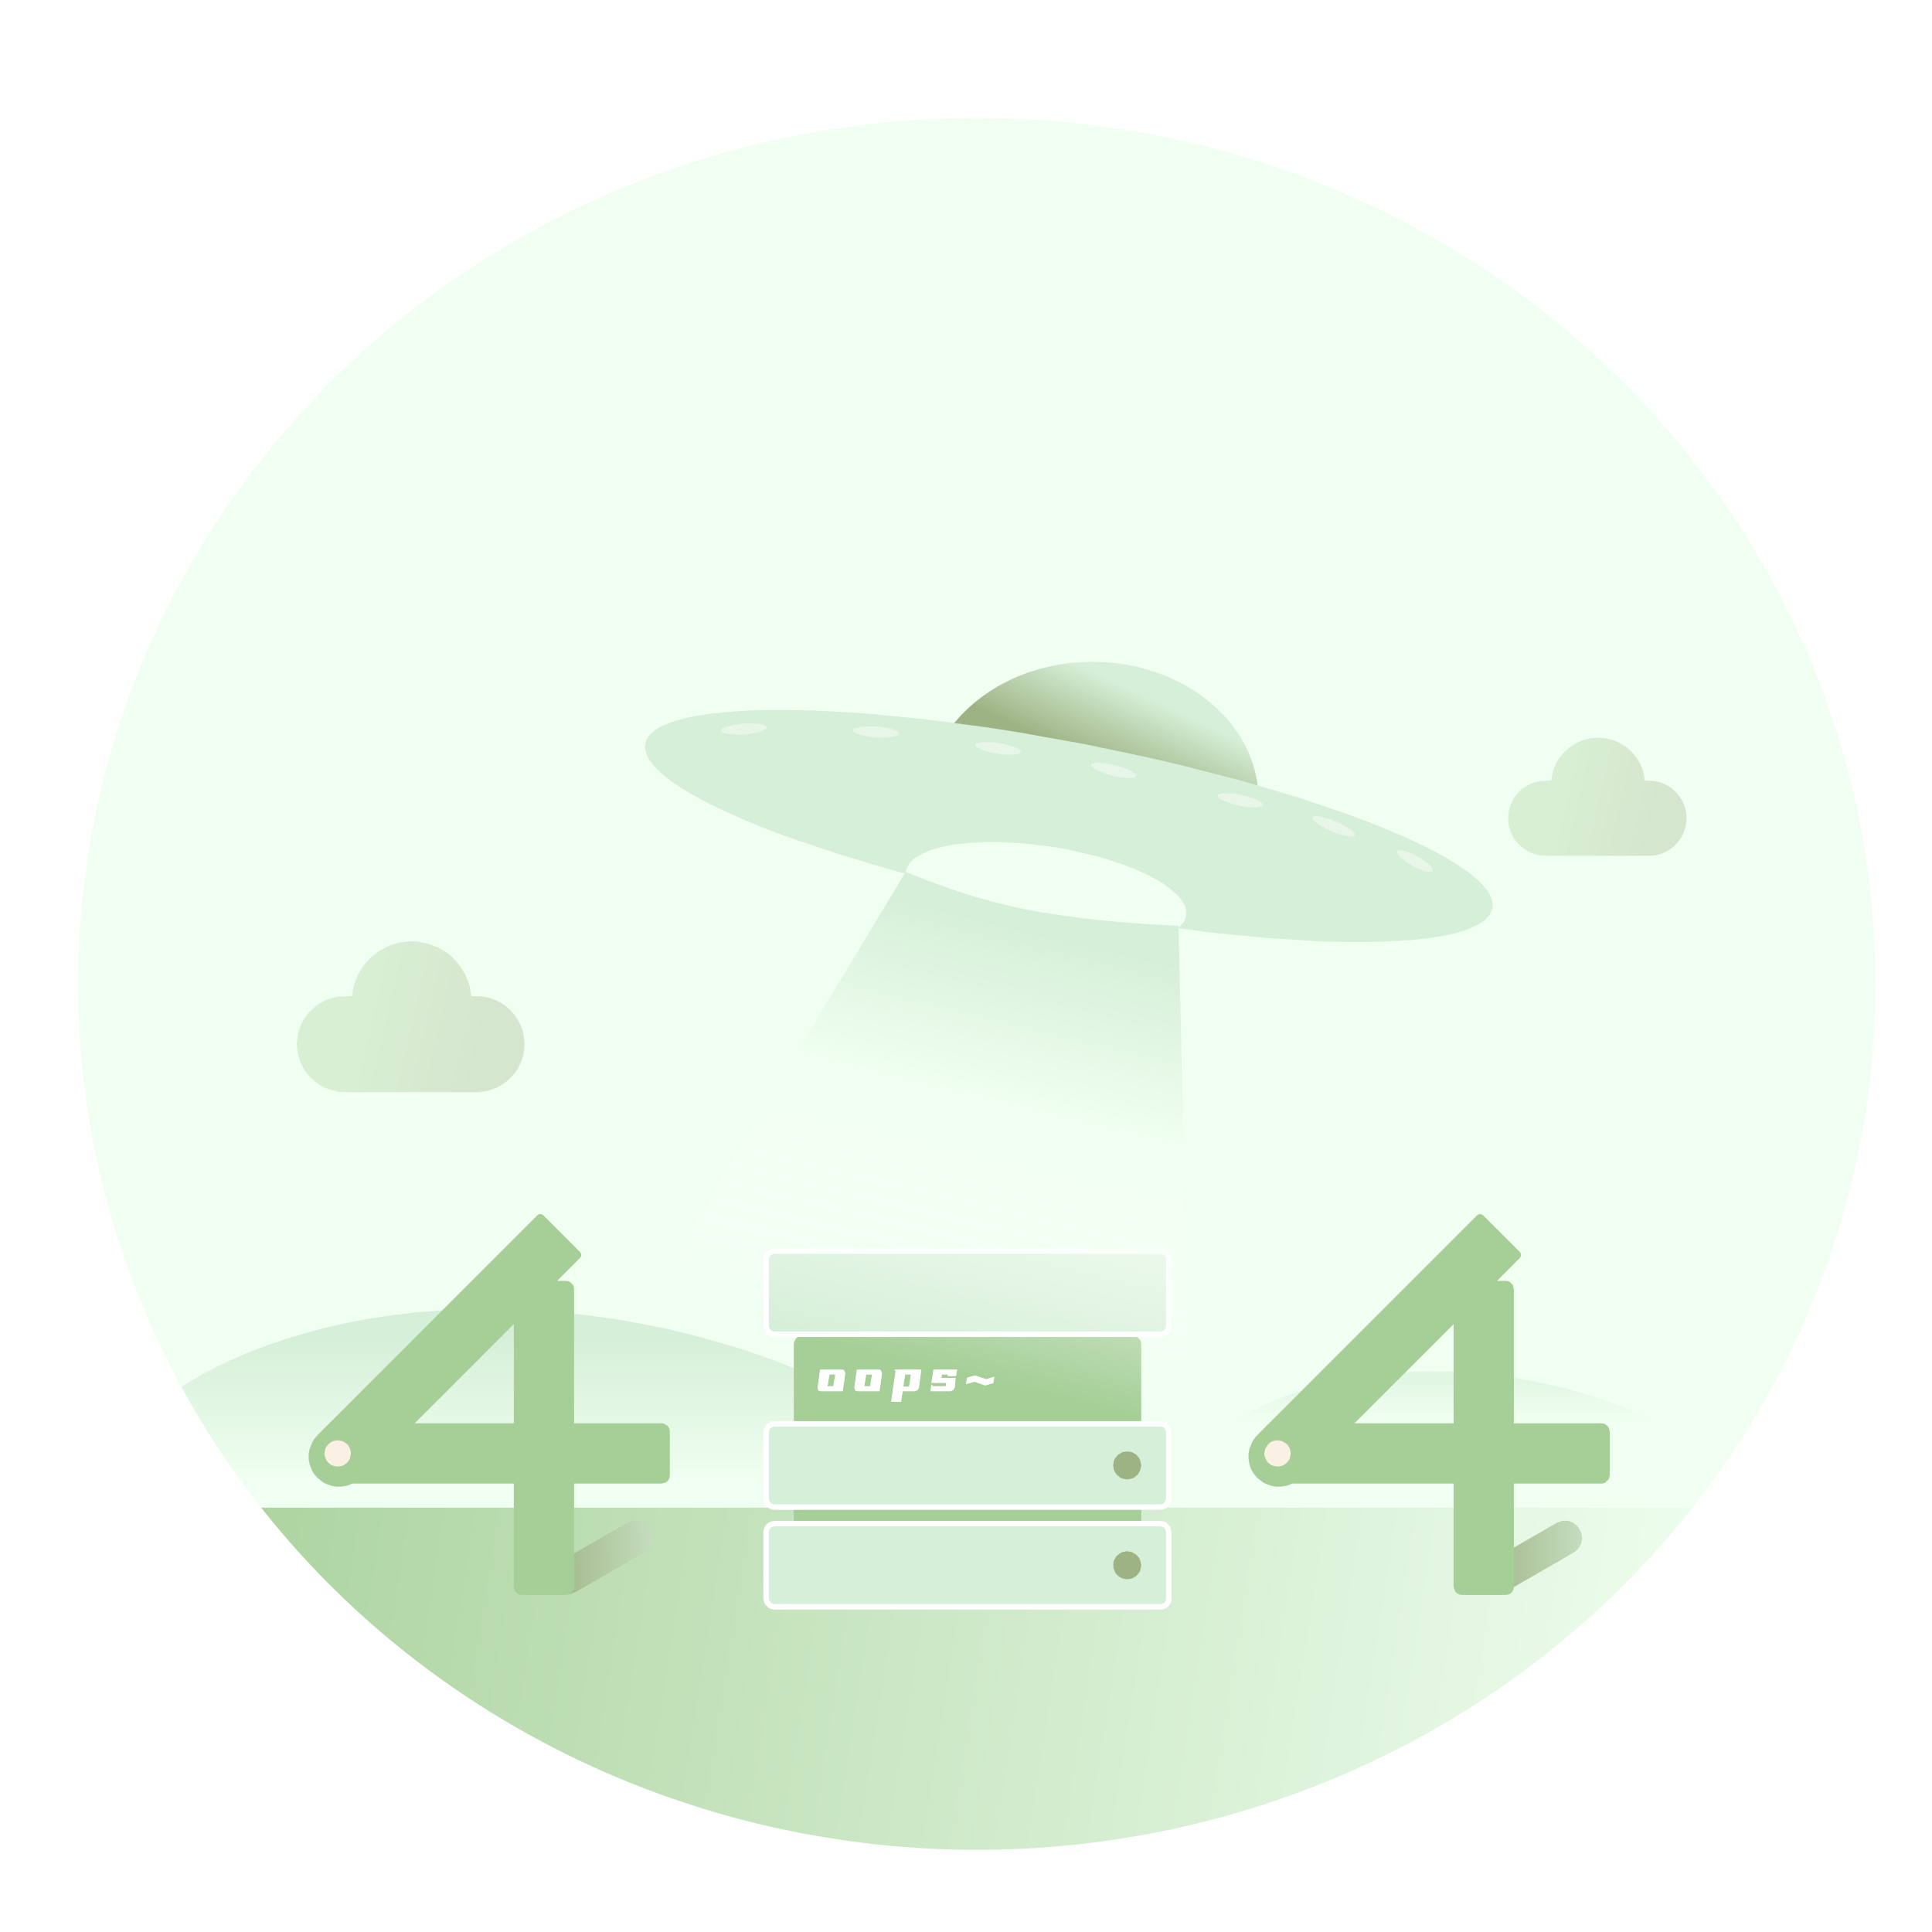 <?xml version="1.0" encoding="UTF-8" standalone="no"?>
<svg
   width="800"
   height="800"
   version="1.1"
   id="svg20"
   sodipodi:docname="404.svg"
   inkscape:version="1.3.2 (091e20e, 2023-11-25)"
   xmlns:inkscape="http://www.inkscape.org/namespaces/inkscape"
   xmlns:sodipodi="http://sodipodi.sourceforge.net/DTD/sodipodi-0.dtd"
   xmlns="http://www.w3.org/2000/svg"
   xmlns:svg="http://www.w3.org/2000/svg">
  <sodipodi:namedview
     id="namedview20"
     pagecolor="#ffffff"
     bordercolor="#000000"
     borderopacity="0.25"
     inkscape:showpageshadow="2"
     inkscape:pageopacity="0.0"
     inkscape:pagecheckerboard="0"
     inkscape:deskcolor="#d1d1d1"
     inkscape:zoom="1.08375"
     inkscape:cx="400"
     inkscape:cy="400"
     inkscape:window-width="1920"
     inkscape:window-height="1080"
     inkscape:window-x="1440"
     inkscape:window-y="0"
     inkscape:window-maximized="0"
     inkscape:current-layer="svg20" />
  <defs
     id="defs20">
    <linearGradient
       gradientUnits="userSpaceOnUse"
       id="linearGradient-3"
       spreadMethod="pad"
       x1="162.223"
       x2="121.561"
       y1="528.637"
       y2="522.499"
       gradientTransform="scale(1.228,0.814)">
      <stop
         offset="0"
         stop-color="#9eb384"
         id="stop1" />
      <stop
         offset="1"
         stop-color="#a6cf98"
         id="stop2" />
    </linearGradient>
    <linearGradient
       gradientUnits="userSpaceOnUse"
       id="linearGradient-4"
       spreadMethod="pad"
       x1="556.808"
       x2="524.962"
       y1="414.491"
       y2="409.684"
       gradientTransform="scale(1.229,0.814)">
      <stop
         offset="0"
         stop-color="#9eb384"
         id="stop3" />
      <stop
         offset="1"
         stop-color="#a6cf98"
         id="stop4" />
    </linearGradient>
    <linearGradient
       gradientUnits="userSpaceOnUse"
       id="linearGradient-5"
       spreadMethod="pad"
       x1="138.291"
       x2="138.291"
       y1="765.574"
       y2="848.803"
       gradientTransform="scale(1.383,0.723)">
      <stop
         offset="0"
         stop-color="#d6efd8"
         id="stop5" />
      <stop
         offset="1"
         stop-color="#f0fff1"
         id="stop6" />
    </linearGradient>
    <linearGradient
       gradientUnits="userSpaceOnUse"
       id="linearGradient-6"
       spreadMethod="pad"
       x1="285.258"
       x2="285.258"
       y1="1173.051"
       y2="1209.018"
       gradientTransform="scale(2.054,0.487)">
      <stop
         offset="0"
         stop-color="#d6efd8"
         id="stop7" />
      <stop
         offset="1"
         stop-color="#f0fff1"
         id="stop8" />
    </linearGradient>
    <linearGradient
       gradientUnits="userSpaceOnUse"
       id="linearGradient-7"
       spreadMethod="pad"
       x1="8.372"
       x2="335.62"
       y1="1514.761"
       y2="1525.917"
       gradientTransform="scale(2.141,0.467)">
      <stop
         offset="0"
         stop-color="#a6cf98"
         id="stop9" />
      <stop
         offset="1"
         stop-color="#f0fff1"
         id="stop10" />
    </linearGradient>
    <linearGradient
       gradientUnits="userSpaceOnUse"
       id="linearGradient1"
       spreadMethod="pad"
       x1="266.991"
       x2="208.794"
       y1="699.103"
       y2="700.595"
       gradientTransform="scale(1.084,0.923)">
      <stop
         offset="0"
         stop-color="#d6efd8"
         id="stop11" />
      <stop
         offset="1"
         stop-color="#9eb384"
         id="stop12" />
    </linearGradient>
    <linearGradient
       gradientUnits="userSpaceOnUse"
       id="linearGradient-8"
       spreadMethod="pad"
       x1="622.1"
       x2="563.902"
       y1="699.103"
       y2="700.595"
       gradientTransform="scale(1.084,0.923)">
      <stop
         offset="0"
         stop-color="#d6efd8"
         id="stop13" />
      <stop
         offset="1"
         stop-color="#9eb384"
         id="stop14" />
    </linearGradient>
    <linearGradient
       gradientUnits="userSpaceOnUse"
       id="linearGradient-16"
       spreadMethod="pad"
       x1="438.74"
       x2="421.17"
       y1="319.421"
       y2="350.797"
       gradientTransform="scale(1.097,0.912)">
      <stop
         offset="0"
         stop-color="#d6efd8"
         id="stop15" />
      <stop
         offset="1"
         stop-color="#9eb384"
         id="stop16" />
    </linearGradient>
    <linearGradient
       gradientUnits="userSpaceOnUse"
       id="linearGradient-17"
       spreadMethod="pad"
       x1="419.228"
       x2="372.559"
       y1="394.853"
       y2="579.073"
       gradientTransform="scale(1.026,0.975)">
      <stop
         offset="0"
         stop-color="#d6efd8"
         id="stop17" />
      <stop
         offset="0.4"
         stop-color="#f0fff1"
         id="stop18" />
      <stop
         offset="1"
         stop-color="#ffffff"
         stop-opacity="0"
         id="stop19" />
    </linearGradient>
    <filter
       height="2.262"
       id="filter-9"
       width="1.904"
       x="-0.452"
       y="-0.631">
      <feGaussianBlur
         color-interpolation-filters="linearRGB"
         in="SourceGraphic"
         result="result1"
         stdDeviation="8 8"
         id="feGaussianBlur19" />
    </filter>
    <filter
       height="2.262"
       id="filter-10"
       width="1.904"
       x="-0.452"
       y="-0.631">
      <feGaussianBlur
         color-interpolation-filters="linearRGB"
         in="SourceGraphic"
         result="result1"
         stdDeviation="8 8"
         id="feGaussianBlur20" />
    </filter>
    <mask
       height="132"
       id="mask-2"
       maskUnits="userSpaceOnUse"
       width="199.2"
       x="288.43"
       y="734">
      <path
         d="m1464,800l-0.2,17.7l-0.7,17.5l-1.2,17.5l-1.6,17.3l-2.1,17.3l-2.5,17.2l-2.9,17.2l-3.4,17l-3.9,16.9l-4.3,16.7l-4.7,16.7l-5.1,16.5l-5.6,16.4l-5.9,16.2l-6.4,16l-6.9,15.9l-7.2,15.6l-7.6,15.6l-8.1,15.3l-8.4,15.1l-8.8,14.8l-9.3,14.7l-9.6,14.4l-10,14.3l-10.4,13.9l-10.8,13.7l-11.1,13.4l-11.6,13.2l-11.9,12.9l-12.3,12.6l-12.6,12.3l-12.9,11.9l-13.2,11.6l-13.4,11.1l-13.7,10.8l-13.9,10.4l-14.3,10l-14.4,9.6l-14.7,9.3l-14.8,8.8l-15.1,8.4l-15.3,8.1l-15.6,7.6l-15.6,7.2l-15.9,6.9l-16,6.4l-16.2,5.9l-16.4,5.6l-16.5,5.1l-16.7,4.7l-16.7,4.3l-16.9,3.9l-17,3.4l-17.2,2.9l-17.2,2.5l-17.3,2.1l-17.3,1.6l-17.5,1.2l-17.5,0.7l-17.7,0.2l-17.7,-0.2l-17.5,-0.7l-17.5,-1.2l-17.3,-1.6l-17.3,-2.1l-17.2,-2.5l-17.2,-2.9l-17,-3.4l-16.9,-3.9l-16.7,-4.3l-16.7,-4.7l-16.5,-5.1l-16.4,-5.6l-16.2,-5.9l-16,-6.4l-15.9,-6.9l-15.6,-7.2l-15.6,-7.6l-15.3,-8.1l-15.1,-8.4l-14.8,-8.8l-14.7,-9.3l-14.4,-9.6l-14.3,-10l-13.9,-10.4l-13.7,-10.8l-13.4,-11.1l-13.2,-11.6l-12.9,-11.9l-12.6,-12.3l-12.3,-12.6l-11.9,-12.9l-11.6,-13.2l-11.1,-13.4l-10.8,-13.7l-10.4,-13.9l-10,-14.3l-9.6,-14.4l-9.3,-14.7l-8.8,-14.8l-8.4,-15.1l-8.1,-15.3l-7.6,-15.6l-7.2,-15.6l-6.9,-15.9l-6.4,-16l-5.9,-16.2l-5.6,-16.4l-5.1,-16.5l-4.7,-16.7l-4.3,-16.7l-3.9,-16.9l-3.4,-17l-2.9,-17.2l-2.5,-17.2l-2.1,-17.3l-1.6,-17.3l-1.2,-17.5l-0.7,-17.5l-0.2,-17.7l0.2,-17.7l0.7,-17.5l1.2,-17.5l1.6,-17.3l2.1,-17.3l2.5,-17.2l2.9,-17.2l3.4,-17l3.9,-16.9l4.3,-16.7l4.7,-16.7l5.1,-16.5l5.6,-16.4l5.9,-16.2l6.4,-16l6.9,-15.9l7.2,-15.6l7.6,-15.6l8.1,-15.3l8.4,-15.1l8.8,-14.8l9.3,-14.7l9.6,-14.4l10,-14.3l10.4,-13.9l10.8,-13.7l11.1,-13.4l11.6,-13.2l11.9,-12.9l12.3,-12.6l12.6,-12.3l12.9,-11.9l13.2,-11.6l13.4,-11.1l13.7,-10.8l13.9,-10.4l14.3,-10l14.4,-9.6l14.7,-9.3l14.8,-8.8l15.1,-8.4l15.3,-8.1l15.6,-7.6l15.6,-7.2l15.9,-6.9l16,-6.4l16.2,-5.9l16.4,-5.6l16.5,-5.1l16.7,-4.7l16.7,-4.3l16.9,-3.9l17,-3.4l17.2,-2.9l17.2,-2.5l17.3,-2.1l17.3,-1.6l17.5,-1.2l17.5,-0.7l17.7,-0.2l17.7,0.2l17.5,0.7l17.5,1.2l17.3,1.6l17.3,2.1l17.2,2.5l17.2,2.9l17,3.4l16.9,3.9l16.7,4.3l16.7,4.7l16.5,5.1l16.4,5.6l16.2,5.9l16,6.4l15.9,6.9l15.6,7.2l15.6,7.6l15.3,8.1l15.1,8.4l14.8,8.8l14.7,9.3l14.4,9.6l14.3,10l13.9,10.4l13.7,10.8l13.4,11.1l13.2,11.6l12.9,11.9l12.6,12.3l12.3,12.6l11.9,12.9l11.6,13.2l11.1,13.4l10.8,13.7l10.4,13.9l10,14.3l9.6,14.4l9.3,14.7l8.8,14.8l8.4,15.1l8.1,15.3l7.6,15.6l7.2,15.6l6.9,15.9l6.4,16l5.9,16.2l5.6,16.4l5.1,16.5l4.7,16.7l4.3,16.7l3.9,16.9l3.4,17l2.9,17.2l2.5,17.2l2.1,17.3l1.6,17.3l1.2,17.5l0.7,17.5l0.2,17.7z"
         fill="#ffffff"
         fill-rule="evenodd"
         id="svg_15" />
    </mask>
    <mask
       height="103.37"
       id="mask1"
       maskUnits="userSpaceOnUse"
       width="156"
       x="1175.45"
       y="587.88">
      <path
         d="m1464,800l-0.2,17.7l-0.7,17.5l-1.2,17.5l-1.6,17.3l-2.1,17.3l-2.5,17.2l-2.9,17.2l-3.4,17l-3.9,16.9l-4.3,16.7l-4.7,16.7l-5.1,16.5l-5.6,16.4l-5.9,16.2l-6.4,16l-6.9,15.9l-7.2,15.6l-7.6,15.6l-8.1,15.3l-8.4,15.1l-8.8,14.8l-9.3,14.7l-9.6,14.4l-10,14.3l-10.4,13.9l-10.8,13.7l-11.1,13.4l-11.6,13.2l-11.9,12.9l-12.3,12.6l-12.6,12.3l-12.9,11.9l-13.2,11.6l-13.4,11.1l-13.7,10.8l-13.9,10.4l-14.3,10l-14.4,9.6l-14.7,9.3l-14.8,8.8l-15.1,8.4l-15.3,8.1l-15.6,7.6l-15.6,7.2l-15.9,6.9l-16,6.4l-16.2,5.9l-16.4,5.6l-16.5,5.1l-16.7,4.7l-16.7,4.3l-16.9,3.9l-17,3.4l-17.2,2.9l-17.2,2.5l-17.3,2.1l-17.3,1.6l-17.5,1.2l-17.5,0.7l-17.7,0.2l-17.7,-0.2l-17.5,-0.7l-17.5,-1.2l-17.3,-1.6l-17.3,-2.1l-17.2,-2.5l-17.2,-2.9l-17,-3.4l-16.9,-3.9l-16.7,-4.3l-16.7,-4.7l-16.5,-5.1l-16.4,-5.6l-16.2,-5.9l-16,-6.4l-15.9,-6.9l-15.6,-7.2l-15.6,-7.6l-15.3,-8.1l-15.1,-8.4l-14.8,-8.8l-14.7,-9.3l-14.4,-9.6l-14.3,-10l-13.9,-10.4l-13.7,-10.8l-13.4,-11.1l-13.2,-11.6l-12.9,-11.9l-12.6,-12.3l-12.3,-12.6l-11.9,-12.9l-11.6,-13.2l-11.1,-13.4l-10.8,-13.7l-10.4,-13.9l-10,-14.3l-9.6,-14.4l-9.3,-14.7l-8.8,-14.8l-8.4,-15.1l-8.1,-15.3l-7.6,-15.6l-7.2,-15.6l-6.9,-15.9l-6.4,-16l-5.9,-16.2l-5.6,-16.4l-5.1,-16.5l-4.7,-16.7l-4.3,-16.7l-3.9,-16.9l-3.4,-17l-2.9,-17.2l-2.5,-17.2l-2.1,-17.3l-1.6,-17.3l-1.2,-17.5l-0.7,-17.5l-0.2,-17.7l0.2,-17.7l0.7,-17.5l1.2,-17.5l1.6,-17.3l2.1,-17.3l2.5,-17.2l2.9,-17.2l3.4,-17l3.9,-16.9l4.3,-16.7l4.7,-16.7l5.1,-16.5l5.6,-16.4l5.9,-16.2l6.4,-16l6.9,-15.9l7.2,-15.6l7.6,-15.6l8.1,-15.3l8.4,-15.1l8.8,-14.8l9.3,-14.7l9.6,-14.4l10,-14.3l10.4,-13.9l10.8,-13.7l11.1,-13.4l11.6,-13.2l11.9,-12.9l12.3,-12.6l12.6,-12.3l12.9,-11.9l13.2,-11.6l13.4,-11.1l13.7,-10.8l13.9,-10.4l14.3,-10l14.4,-9.6l14.7,-9.3l14.8,-8.8l15.1,-8.4l15.3,-8.1l15.6,-7.6l15.6,-7.2l15.9,-6.9l16,-6.4l16.2,-5.9l16.4,-5.6l16.5,-5.1l16.7,-4.7l16.7,-4.3l16.9,-3.9l17,-3.4l17.2,-2.9l17.2,-2.5l17.3,-2.1l17.3,-1.6l17.5,-1.2l17.5,-0.7l17.7,-0.2l17.7,0.2l17.5,0.7l17.5,1.2l17.3,1.6l17.3,2.1l17.2,2.5l17.2,2.9l17,3.4l16.9,3.9l16.7,4.3l16.7,4.7l16.5,5.1l16.4,5.6l16.2,5.9l16,6.4l15.9,6.9l15.6,7.2l15.6,7.6l15.3,8.1l15.1,8.4l14.8,8.8l14.7,9.3l14.4,9.6l14.3,10l13.9,10.4l13.7,10.8l13.4,11.1l13.2,11.6l12.9,11.9l12.6,12.3l12.3,12.6l11.9,12.9l11.6,13.2l11.1,13.4l10.8,13.7l10.4,13.9l10,14.3l9.6,14.4l9.3,14.7l8.8,14.8l8.4,15.1l8.1,15.3l7.6,15.6l7.2,15.6l6.9,15.9l6.4,16l5.9,16.2l5.6,16.4l5.1,16.5l4.7,16.7l4.3,16.7l3.9,16.9l3.4,17l2.9,17.2l2.5,17.2l2.1,17.3l1.6,17.3l1.2,17.5l0.7,17.5l0.2,17.7z"
         fill="#ffffff"
         fill-rule="evenodd"
         id="svg_16" />
    </mask>
    <mask
       height="410.4"
       id="mask2"
       maskUnits="userSpaceOnUse"
       width="784.72"
       x="78.68"
       y="978.81">
      <path
         d="m1464,800l-0.2,17.7l-0.7,17.5l-1.2,17.5l-1.6,17.3l-2.1,17.3l-2.5,17.2l-2.9,17.2l-3.4,17l-3.9,16.9l-4.3,16.7l-4.7,16.7l-5.1,16.5l-5.6,16.4l-5.9,16.2l-6.4,16l-6.9,15.9l-7.2,15.6l-7.6,15.6l-8.1,15.3l-8.4,15.1l-8.8,14.8l-9.3,14.7l-9.6,14.4l-10,14.3l-10.4,13.9l-10.8,13.7l-11.1,13.4l-11.6,13.2l-11.9,12.9l-12.3,12.6l-12.6,12.3l-12.9,11.9l-13.2,11.6l-13.4,11.1l-13.7,10.8l-13.9,10.4l-14.3,10l-14.4,9.6l-14.7,9.3l-14.8,8.8l-15.1,8.4l-15.3,8.1l-15.6,7.6l-15.6,7.2l-15.9,6.9l-16,6.4l-16.2,5.9l-16.4,5.6l-16.5,5.1l-16.7,4.7l-16.7,4.3l-16.9,3.9l-17,3.4l-17.2,2.9l-17.2,2.5l-17.3,2.1l-17.3,1.6l-17.5,1.2l-17.5,0.7l-17.7,0.2l-17.7,-0.2l-17.5,-0.7l-17.5,-1.2l-17.3,-1.6l-17.3,-2.1l-17.2,-2.5l-17.2,-2.9l-17,-3.4l-16.9,-3.9l-16.7,-4.3l-16.7,-4.7l-16.5,-5.1l-16.4,-5.6l-16.2,-5.9l-16,-6.4l-15.9,-6.9l-15.6,-7.2l-15.6,-7.6l-15.3,-8.1l-15.1,-8.4l-14.8,-8.8l-14.7,-9.3l-14.4,-9.6l-14.3,-10l-13.9,-10.4l-13.7,-10.8l-13.4,-11.1l-13.2,-11.6l-12.9,-11.9l-12.6,-12.3l-12.3,-12.6l-11.9,-12.9l-11.6,-13.2l-11.1,-13.4l-10.8,-13.7l-10.4,-13.9l-10,-14.3l-9.6,-14.4l-9.3,-14.7l-8.8,-14.8l-8.4,-15.1l-8.1,-15.3l-7.6,-15.6l-7.2,-15.6l-6.9,-15.9l-6.4,-16l-5.9,-16.2l-5.6,-16.4l-5.1,-16.5l-4.7,-16.7l-4.3,-16.7l-3.9,-16.9l-3.4,-17l-2.9,-17.2l-2.5,-17.2l-2.1,-17.3l-1.6,-17.3l-1.2,-17.5l-0.7,-17.5l-0.2,-17.7l0.2,-17.7l0.7,-17.5l1.2,-17.5l1.6,-17.3l2.1,-17.3l2.5,-17.2l2.9,-17.2l3.4,-17l3.9,-16.9l4.3,-16.7l4.7,-16.7l5.1,-16.5l5.6,-16.4l5.9,-16.2l6.4,-16l6.9,-15.9l7.2,-15.6l7.6,-15.6l8.1,-15.3l8.4,-15.1l8.8,-14.8l9.3,-14.7l9.6,-14.4l10,-14.3l10.4,-13.9l10.8,-13.7l11.1,-13.4l11.6,-13.2l11.9,-12.9l12.3,-12.6l12.6,-12.3l12.9,-11.9l13.2,-11.6l13.4,-11.1l13.7,-10.8l13.9,-10.4l14.3,-10l14.4,-9.6l14.7,-9.3l14.8,-8.8l15.1,-8.4l15.3,-8.1l15.6,-7.6l15.6,-7.2l15.9,-6.9l16,-6.4l16.2,-5.9l16.4,-5.6l16.5,-5.1l16.7,-4.7l16.7,-4.3l16.9,-3.9l17,-3.4l17.2,-2.9l17.2,-2.5l17.3,-2.1l17.3,-1.6l17.5,-1.2l17.5,-0.7l17.7,-0.2l17.7,0.2l17.5,0.7l17.5,1.2l17.3,1.6l17.3,2.1l17.2,2.5l17.2,2.9l17,3.4l16.9,3.9l16.7,4.3l16.7,4.7l16.5,5.1l16.4,5.6l16.2,5.9l16,6.4l15.9,6.9l15.6,7.2l15.6,7.6l15.3,8.1l15.1,8.4l14.8,8.8l14.7,9.3l14.4,9.6l14.3,10l13.9,10.4l13.7,10.8l13.4,11.1l13.2,11.6l12.9,11.9l12.6,12.3l12.3,12.6l11.9,12.9l11.6,13.2l11.1,13.4l10.8,13.7l10.4,13.9l10,14.3l9.6,14.4l9.3,14.7l8.8,14.8l8.4,15.1l8.1,15.3l7.6,15.6l7.2,15.6l6.9,15.9l6.4,16l5.9,16.2l5.6,16.4l5.1,16.5l4.7,16.7l4.3,16.7l3.9,16.9l3.4,17l2.9,17.2l2.5,17.2l2.1,17.3l1.6,17.3l1.2,17.5l0.7,17.5l0.2,17.7z"
         fill="#ffffff"
         fill-rule="evenodd"
         id="svg_17" />
    </mask>
    <mask
       height="119.39"
       id="mask3"
       maskUnits="userSpaceOnUse"
       width="503.75"
       x="897.88"
       y="1048.56">
      <path
         d="m1464,800l-0.2,17.7l-0.7,17.5l-1.2,17.5l-1.6,17.3l-2.1,17.3l-2.5,17.2l-2.9,17.2l-3.4,17l-3.9,16.9l-4.3,16.7l-4.7,16.7l-5.1,16.5l-5.6,16.4l-5.9,16.2l-6.4,16l-6.9,15.9l-7.2,15.6l-7.6,15.6l-8.1,15.3l-8.4,15.1l-8.8,14.8l-9.3,14.7l-9.6,14.4l-10,14.3l-10.4,13.9l-10.8,13.7l-11.1,13.4l-11.6,13.2l-11.9,12.9l-12.3,12.6l-12.6,12.3l-12.9,11.9l-13.2,11.6l-13.4,11.1l-13.7,10.8l-13.9,10.4l-14.3,10l-14.4,9.6l-14.7,9.3l-14.8,8.8l-15.1,8.4l-15.3,8.1l-15.6,7.6l-15.6,7.2l-15.9,6.9l-16,6.4l-16.2,5.9l-16.4,5.6l-16.5,5.1l-16.7,4.7l-16.7,4.3l-16.9,3.9l-17,3.4l-17.2,2.9l-17.2,2.5l-17.3,2.1l-17.3,1.6l-17.5,1.2l-17.5,0.7l-17.7,0.2l-17.7,-0.2l-17.5,-0.7l-17.5,-1.2l-17.3,-1.6l-17.3,-2.1l-17.2,-2.5l-17.2,-2.9l-17,-3.4l-16.9,-3.9l-16.7,-4.3l-16.7,-4.7l-16.5,-5.1l-16.4,-5.6l-16.2,-5.9l-16,-6.4l-15.9,-6.9l-15.6,-7.2l-15.6,-7.6l-15.3,-8.1l-15.1,-8.4l-14.8,-8.8l-14.7,-9.3l-14.4,-9.6l-14.3,-10l-13.9,-10.4l-13.7,-10.8l-13.4,-11.1l-13.2,-11.6l-12.9,-11.9l-12.6,-12.3l-12.3,-12.6l-11.9,-12.9l-11.6,-13.2l-11.1,-13.4l-10.8,-13.7l-10.4,-13.9l-10,-14.3l-9.6,-14.4l-9.3,-14.7l-8.8,-14.8l-8.4,-15.1l-8.1,-15.3l-7.6,-15.6l-7.2,-15.6l-6.9,-15.9l-6.4,-16l-5.9,-16.2l-5.6,-16.4l-5.1,-16.5l-4.7,-16.7l-4.3,-16.7l-3.9,-16.9l-3.4,-17l-2.9,-17.2l-2.5,-17.2l-2.1,-17.3l-1.6,-17.3l-1.2,-17.5l-0.7,-17.5l-0.2,-17.7l0.2,-17.7l0.7,-17.5l1.2,-17.5l1.6,-17.3l2.1,-17.3l2.5,-17.2l2.9,-17.2l3.4,-17l3.9,-16.9l4.3,-16.7l4.7,-16.7l5.1,-16.5l5.6,-16.4l5.9,-16.2l6.4,-16l6.9,-15.9l7.2,-15.6l7.6,-15.6l8.1,-15.3l8.4,-15.1l8.8,-14.8l9.3,-14.7l9.6,-14.4l10,-14.3l10.4,-13.9l10.8,-13.7l11.1,-13.4l11.6,-13.2l11.9,-12.9l12.3,-12.6l12.6,-12.3l12.9,-11.9l13.2,-11.6l13.4,-11.1l13.7,-10.8l13.9,-10.4l14.3,-10l14.4,-9.6l14.7,-9.3l14.8,-8.8l15.1,-8.4l15.3,-8.1l15.6,-7.6l15.6,-7.2l15.9,-6.9l16,-6.4l16.2,-5.9l16.4,-5.6l16.5,-5.1l16.7,-4.7l16.7,-4.3l16.9,-3.9l17,-3.4l17.2,-2.9l17.2,-2.5l17.3,-2.1l17.3,-1.6l17.5,-1.2l17.5,-0.7l17.7,-0.2l17.7,0.2l17.5,0.7l17.5,1.2l17.3,1.6l17.3,2.1l17.2,2.5l17.2,2.9l17,3.4l16.9,3.9l16.7,4.3l16.7,4.7l16.5,5.1l16.4,5.6l16.2,5.9l16,6.4l15.9,6.9l15.6,7.2l15.6,7.6l15.3,8.1l15.1,8.4l14.8,8.8l14.7,9.3l14.4,9.6l14.3,10l13.9,10.4l13.7,10.8l13.4,11.1l13.2,11.6l12.9,11.9l12.6,12.3l12.3,12.6l11.9,12.9l11.6,13.2l11.1,13.4l10.8,13.7l10.4,13.9l10,14.3l9.6,14.4l9.3,14.7l8.8,14.8l8.4,15.1l8.1,15.3l7.6,15.6l7.2,15.6l6.9,15.9l6.4,16l5.9,16.2l5.6,16.4l5.1,16.5l4.7,16.7l4.3,16.7l3.9,16.9l3.4,17l2.9,17.2l2.5,17.2l2.1,17.3l1.6,17.3l1.2,17.5l0.7,17.5l0.2,17.7z"
         fill="#ffffff"
         fill-rule="evenodd"
         id="svg_18" />
    </mask>
    <mask
       height="367.2"
       id="mask4"
       maskUnits="userSpaceOnUse"
       width="1682.4"
       x="-48.2"
       y="1127.4">
      <path
         d="m1464,800l-0.2,17.7l-0.7,17.5l-1.2,17.5l-1.6,17.3l-2.1,17.3l-2.5,17.2l-2.9,17.2l-3.4,17l-3.9,16.9l-4.3,16.7l-4.7,16.7l-5.1,16.5l-5.6,16.4l-5.9,16.2l-6.4,16l-6.9,15.9l-7.2,15.6l-7.6,15.6l-8.1,15.3l-8.4,15.1l-8.8,14.8l-9.3,14.7l-9.6,14.4l-10,14.3l-10.4,13.9l-10.8,13.7l-11.1,13.4l-11.6,13.2l-11.9,12.9l-12.3,12.6l-12.6,12.3l-12.9,11.9l-13.2,11.6l-13.4,11.1l-13.7,10.8l-13.9,10.4l-14.3,10l-14.4,9.6l-14.7,9.3l-14.8,8.8l-15.1,8.4l-15.3,8.1l-15.6,7.6l-15.6,7.2l-15.9,6.9l-16,6.4l-16.2,5.9l-16.4,5.6l-16.5,5.1l-16.7,4.7l-16.7,4.3l-16.9,3.9l-17,3.4l-17.2,2.9l-17.2,2.5l-17.3,2.1l-17.3,1.6l-17.5,1.2l-17.5,0.7l-17.7,0.2l-17.7,-0.2l-17.5,-0.7l-17.5,-1.2l-17.3,-1.6l-17.3,-2.1l-17.2,-2.5l-17.2,-2.9l-17,-3.4l-16.9,-3.9l-16.7,-4.3l-16.7,-4.7l-16.5,-5.1l-16.4,-5.6l-16.2,-5.9l-16,-6.4l-15.9,-6.9l-15.6,-7.2l-15.6,-7.6l-15.3,-8.1l-15.1,-8.4l-14.8,-8.8l-14.7,-9.3l-14.4,-9.6l-14.3,-10l-13.9,-10.4l-13.7,-10.8l-13.4,-11.1l-13.2,-11.6l-12.9,-11.9l-12.6,-12.3l-12.3,-12.6l-11.9,-12.9l-11.6,-13.2l-11.1,-13.4l-10.8,-13.7l-10.4,-13.9l-10,-14.3l-9.6,-14.4l-9.3,-14.7l-8.8,-14.8l-8.4,-15.1l-8.1,-15.3l-7.6,-15.6l-7.2,-15.6l-6.9,-15.9l-6.4,-16l-5.9,-16.2l-5.6,-16.4l-5.1,-16.5l-4.7,-16.7l-4.3,-16.7l-3.9,-16.9l-3.4,-17l-2.9,-17.2l-2.5,-17.2l-2.1,-17.3l-1.6,-17.3l-1.2,-17.5l-0.7,-17.5l-0.2,-17.7l0.2,-17.7l0.7,-17.5l1.2,-17.5l1.6,-17.3l2.1,-17.3l2.5,-17.2l2.9,-17.2l3.4,-17l3.9,-16.9l4.3,-16.7l4.7,-16.7l5.1,-16.5l5.6,-16.4l5.9,-16.2l6.4,-16l6.9,-15.9l7.2,-15.6l7.6,-15.6l8.1,-15.3l8.4,-15.1l8.8,-14.8l9.3,-14.7l9.6,-14.4l10,-14.3l10.4,-13.9l10.8,-13.7l11.1,-13.4l11.6,-13.2l11.9,-12.9l12.3,-12.6l12.6,-12.3l12.9,-11.9l13.2,-11.6l13.4,-11.1l13.7,-10.8l13.9,-10.4l14.3,-10l14.4,-9.6l14.7,-9.3l14.8,-8.8l15.1,-8.4l15.3,-8.1l15.6,-7.6l15.6,-7.2l15.9,-6.9l16,-6.4l16.2,-5.9l16.4,-5.6l16.5,-5.1l16.7,-4.7l16.7,-4.3l16.9,-3.9l17,-3.4l17.2,-2.9l17.2,-2.5l17.3,-2.1l17.3,-1.6l17.5,-1.2l17.5,-0.7l17.7,-0.2l17.7,0.2l17.5,0.7l17.5,1.2l17.3,1.6l17.3,2.1l17.2,2.5l17.2,2.9l17,3.4l16.9,3.9l16.7,4.3l16.7,4.7l16.5,5.1l16.4,5.6l16.2,5.9l16,6.4l15.9,6.9l15.6,7.2l15.6,7.6l15.3,8.1l15.1,8.4l14.8,8.8l14.7,9.3l14.4,9.6l14.3,10l13.9,10.4l13.7,10.8l13.4,11.1l13.2,11.6l12.9,11.9l12.6,12.3l12.3,12.6l11.9,12.9l11.6,13.2l11.1,13.4l10.8,13.7l10.4,13.9l10,14.3l9.6,14.4l9.3,14.7l8.8,14.8l8.4,15.1l8.1,15.3l7.6,15.6l7.2,15.6l6.9,15.9l6.4,16l5.9,16.2l5.6,16.4l5.1,16.5l4.7,16.7l4.3,16.7l3.9,16.9l3.4,17l2.9,17.2l2.5,17.2l2.1,17.3l1.6,17.3l1.2,17.5l0.7,17.5l0.2,17.7z"
         fill="#ffffff"
         fill-rule="evenodd"
         id="svg_19" />
    </mask>
    <mask
       height="16527.59"
       id="mask5"
       maskUnits="userSpaceOnUse"
       width="16527.59"
       x="-30327.2"
       y="5827.87">
      <path
         d="m-21624.2,13564.8l11.9,13.1l11.4,13.3l11.1,13.5l20.9,27.9l19.4,28.8l9.2,14.8l8.7,15l8.3,15.1l7.9,15.4l7.5,15.6l7.1,15.8l6.7,15.9l6.2,16.1l5.9,16.2l5.4,16.4l9.5,33.3l4.1,16.8l3.7,16.9l3.3,17l2.8,17.1l2.4,17.3l1.9,17.3l1.4,17.3l1,17.4l0.6,17.5l0,17.6l-0.3,17.6l-0.9,17.6l-1.3,17.6l-1.8,17.4l-2.2,17.3l-2.6,17.1l-3.1,17.2l-3.6,17l-8.4,33.6l-4.9,16.6l-5.3,16.5l-5.7,16.3l-6.1,16.2l-6.6,16l-6.9,15.8l-7.4,15.6l-7.7,15.4l-16.8,30.3l-9,14.8l-9.3,14.5l-9.7,14.4l-10.2,14.1l-10.5,13.8l-10.9,13.6l-11.2,13.3l-11.6,13l-12,12.8l-12.3,12.4l-12.8,12.3l-13,11.8l-13.4,11.5l-13.5,11l-13.8,10.7l-14,10.3l-14.3,9.9l-14.6,9.5l-14.8,9.1l-15,8.7l-30.5,16.2l-31.4,14.7l-32,12.9l-16.2,5.8l-16.4,5.4l-16.6,5l-16.7,4.6l-16.8,4.1l-16.9,3.7l-17,3.2l-17.1,2.8l-17.3,2.4l-17.2,1.9l-34.8,2.5l-52.7,0.2l-17.6,-0.8l-17.5,-1.3l-17.4,-1.8l-17.3,-2.2l-17.2,-2.7l-17.1,-3.1l-17.1,-3.6l-16.9,-3.9l-16.7,-4.5l-16.6,-4.8l-16.5,-5.3l-16.3,-5.7l-16.2,-6.2l-16,-6.5l-15.8,-7l-15.6,-7.3l-30.7,-16l-15,-8.5l-14.8,-9l-14.5,-9.3l-14.3,-9.8l-28,-20.6l-13.6,-10.9l-13.3,-11.2l-13,-11.6l-25.2,-24.4l-35.6,-39.1l-21.7,-27.4l-20.2,-28.3l-9.5,-14.6l-9.1,-14.7l-8.7,-15l-8.3,-15.2l-7.9,-15.3l-7.5,-15.6l-7.1,-15.8l-6.7,-15.9l-6.3,-16.1l-5.8,-16.3l-10.4,-32.9l-4.6,-16.7l-4.1,-16.8l-6.9,-33.9l-5.2,-34.4l-1.9,-17.3l-1.5,-17.3l-1.5,-34.9l-0.1,-17.6l0.4,-17.6l0.8,-17.7l1.3,-17.5l1.8,-17.4l4.9,-34.5l3.1,-17.1l3.6,-17l4,-16.9l4.4,-16.8l4.8,-16.6l5.3,-16.4l11.9,-32.5l6.5,-16l7,-15.8l7.3,-15.6l7.8,-15.5l8.2,-15.2l8.5,-15l18.4,-29.4l9.7,-14.3l10.1,-14.1l10.5,-13.9l10.9,-13.5l22.8,-26.3l12,-12.8l12.4,-12.5l12.7,-12.2l13.1,-11.9l26.9,-22.5l13.8,-10.6l14,-10.3l28.9,-19.4l14.7,-9.2l15,-8.7l15.2,-8.3l15.4,-7.9l15.5,-7.5l15.8,-7.1l16,-6.7l16,-6.2l16.3,-5.9l16.4,-5.4l16.6,-5l16.6,-4.5l16.8,-4.1l16.9,-3.7l34.2,-6.1l17.2,-2.3l17.3,-2l17.3,-1.4l17.5,-1l17.4,-0.6l17.6,0l17.6,0.3l52.6,4l34.5,4.8l34.1,6.7l33.7,8.4l33,10.2l16.4,5.7l16.2,6.1l15.9,6.6l15.8,6.9l15.6,7.4l15.5,7.7l15.2,8.2l15,8.6l14.8,9l14.6,9.3l14.3,9.7l14.1,10.2l13.9,10.5l13.5,10.9l13.3,11.2l13.1,11.6l12.7,12l24.7,25.1z"
         fill="#ffffff"
         fill-rule="evenodd"
         id="svg_20" />
    </mask>
    <clipPath
       clipPathUnits="userSpaceOnUse"
       id="clipPath134">
      <ellipse
         style="fill:#000000;stroke-width:1.058"
         id="ellipse134"
         ry="358.578"
         rx="372.101"
         cy="407.386"
         cx="404.461" />
    </clipPath>
  </defs>
  <g
     class="layer"
     id="g20"
     clip-path="url(#clipPath134)">
    <title
       id="title20">Layer 1</title>
    <g
       id="svg_21">
      <g
         id="svg_22">
        <path
           d="m 780.97,421.01 -0.11,10.05 -0.4,9.94 -0.68,9.94 -0.91,9.82 -1.19,9.82 -1.42,9.77 -1.65,9.77 -1.93,9.65 -2.21,9.6 -2.44,9.48 -2.67,9.48 -2.9,9.37 -3.18,9.31 -3.35,9.2 -3.63,9.08 -3.92,9.03 -4.09,8.86 -4.31,8.86 -4.6,8.69 -4.77,8.57 -5,8.4 -5.28,8.35 -5.45,8.18 -5.68,8.12 -5.9,7.89 -6.13,7.78 -6.3,7.61 -6.59,7.49 -6.76,7.32 -6.98,7.15 -7.15,6.98 -7.32,6.76 -7.49,6.59 -7.61,6.3 -7.78,6.13 -7.89,5.9 -8.12,5.68 -8.18,5.45 -8.35,5.28 -8.4,5 -8.57,4.77 -8.69,4.6 -8.86,4.31 -8.86,4.09 -9.03,3.92 -9.08,3.63 -9.2,3.35 -9.31,3.18 -9.37,2.9 -9.48,2.67 -9.48,2.44 -9.6,2.21 -9.65,1.93 -9.77,1.65 -9.77,1.42 -9.82,1.19 -9.82,0.91 -9.94,0.68 -9.94,0.4 -10.05,0.11 -10.05,-0.11 -9.94,-0.4 -9.94,-0.68 -9.82,-0.91 -9.82,-1.19 -9.77,-1.42 -9.77,-1.65 -9.65,-1.93 -9.6,-2.21 -9.48,-2.44 -9.48,-2.67 -9.37,-2.9 -9.31,-3.18 -9.2,-3.35 -9.08,-3.63 -9.03,-3.92 -8.86,-4.09 -8.86,-4.31 -8.69,-4.6 -8.57,-4.77 -8.4,-5 -8.35,-5.28 -8.18,-5.45 -8.12,-5.68 -7.89,-5.9 -7.78,-6.13 -7.61,-6.3 -7.49,-6.59 -7.32,-6.76 -7.15,-6.98 -6.98,-7.15 -6.76,-7.32 -6.59,-7.49 -6.3,-7.61 -6.13,-7.78 -5.9,-7.89 -5.68,-8.12 -5.45,-8.18 -5.28,-8.35 -5,-8.4 -4.77,-8.57 -4.6,-8.69 -4.31,-8.86 -4.09,-8.86 -3.92,-9.03 -3.63,-9.08 -3.35,-9.2 -3.18,-9.31 -2.9,-9.37 -2.67,-9.48 -2.44,-9.48 -2.21,-9.6 -1.93,-9.65 -1.65,-9.77 -1.42,-9.77 -1.19,-9.82 -0.91,-9.82 -0.68,-9.94 -0.4,-9.94 -0.11,-10.05 0.11,-10.05 0.4,-9.94 0.68,-9.94 0.91,-9.82 1.19,-9.82 1.42,-9.77 1.65,-9.77 1.93,-9.65 2.21,-9.6 2.44,-9.48 2.67,-9.48 2.9,-9.37 3.18,-9.31 3.35,-9.2 3.63,-9.08 3.92,-9.03 4.09,-8.86 4.31,-8.86 4.6,-8.69 4.77,-8.57 5,-8.4 5.28,-8.35 5.45,-8.18 5.68,-8.12 5.9,-7.89 6.13,-7.78 6.3,-7.61 6.59,-7.49 6.76,-7.32 6.98,-7.15 7.15,-6.98 7.32,-6.76 7.49,-6.59 7.61,-6.3 7.78,-6.13 7.89,-5.9 8.12,-5.68 8.18,-5.45 8.35,-5.28 8.4,-5 8.57,-4.77 8.69,-4.6 8.86,-4.31 8.86,-4.09 9.03,-3.92 9.08,-3.63 9.2,-3.35 9.31,-3.18 9.37,-2.9 9.48,-2.67 9.48,-2.44 9.6,-2.21 9.65,-1.93 9.77,-1.65 9.77,-1.42 9.82,-1.19 9.82,-0.91 9.94,-0.68 9.94,-0.4 10.05,-0.11 10.05,0.11 9.94,0.4 9.94,0.68 9.82,0.91 9.82,1.19 9.77,1.42 9.77,1.65 9.65,1.93 9.6,2.21 9.48,2.44 9.48,2.67 9.37,2.9 9.31,3.18 9.2,3.35 9.08,3.63 9.03,3.92 8.86,4.09 8.86,4.31 8.69,4.6 8.57,4.77 8.4,5 8.35,5.28 8.18,5.45 8.12,5.68 7.89,5.9 7.78,6.13 7.61,6.3 7.49,6.59 7.32,6.76 7.15,6.98 6.98,7.15 6.76,7.32 6.59,7.49 6.3,7.61 6.13,7.78 5.9,7.89 5.68,8.12 5.45,8.18 5.28,8.35 5,8.4 4.77,8.57 4.6,8.69 4.31,8.86 4.09,8.86 3.92,9.03 3.63,9.08 3.35,9.2 3.18,9.31 2.9,9.37 2.67,9.48 2.44,9.48 2.21,9.6 1.93,9.65 1.65,9.77 1.42,9.77 1.19,9.82 0.91,9.82 0.68,9.94 0.4,9.94 z"
           fill="#f0fff1"
           fill-rule="nonzero"
           id="svg_23" />
      </g>
      <g
         id="svg_24">
        <path
           d="m 170.45,389.78 2.5,0.11 4.54,0.91 4.26,1.7 3.86,2.38 1.7,1.48 3.01,3.35 2.38,3.86 1.65,4.26 0.85,4.66 4.83,0.17 2.61,0.57 2.44,0.85 2.27,1.14 2.1,1.42 1.93,1.7 1.65,1.87 1.42,2.1 1.19,2.33 0.85,2.44 0.51,2.55 0.17,2.73 -0.17,2.73 -0.51,2.55 -0.85,2.44 -1.19,2.33 -1.42,2.1 -1.65,1.87 -1.93,1.7 -2.1,1.42 -2.27,1.14 -2.44,0.85 -2.61,0.57 -2.73,0.17 h -54.5 l -2.73,-0.17 -2.55,-0.57 -2.44,-0.85 -2.33,-1.14 -2.04,-1.42 -1.93,-1.7 -1.7,-1.87 -1.42,-2.1 -1.14,-2.33 -0.85,-2.44 -0.51,-2.55 -0.23,-2.73 0.23,-2.73 0.51,-2.55 0.85,-2.44 1.14,-2.33 1.42,-2.1 1.7,-1.87 1.93,-1.7 2.04,-1.42 2.33,-1.14 2.44,-0.85 2.55,-0.57 5.68,-0.17 0.85,-4.66 1.65,-4.26 2.38,-3.86 3.01,-3.35 3.58,-2.73 4.03,-2.1 4.43,-1.31 4.77,-0.45 z"
           fill="url(#linearGradient-3)"
           fill-opacity="0.33"
           fill-rule="evenodd"
           id="形状结合"
           style="fill:url(#linearGradient-3)" />
      </g>
      <g
         id="svg_25">
        <path
           d="m 661.74,305.47 2.55,0.17 2.38,0.45 2.27,0.74 2.16,1.02 1.99,1.25 1.82,1.53 1.65,1.7 1.42,1.87 1.19,2.04 0.91,2.21 0.68,2.33 0.34,2.44 3.8,0.17 2.04,0.4 1.87,0.68 1.82,0.91 1.65,1.08 1.48,1.31 1.31,1.53 1.14,1.65 0.91,1.82 0.68,1.87 0.4,2.04 0.17,2.1 -0.17,2.16 -0.4,1.99 -0.68,1.93 -0.91,1.82 -1.14,1.65 -1.31,1.48 -1.48,1.31 -1.65,1.14 -1.82,0.91 -1.87,0.68 -2.04,0.4 -2.16,0.11 H 640.1 l -2.16,-0.11 -1.99,-0.4 -1.93,-0.68 -1.82,-0.91 -1.65,-1.14 -1.48,-1.31 -1.31,-1.48 -1.14,-1.65 -0.91,-1.82 -0.68,-1.93 -0.4,-1.99 -0.11,-2.16 0.11,-2.1 0.4,-2.04 0.68,-1.87 0.91,-1.82 1.14,-1.65 1.31,-1.53 1.48,-1.31 1.65,-1.08 1.82,-0.91 1.93,-0.68 1.99,-0.4 4.43,-0.17 0.4,-2.44 0.62,-2.33 0.91,-2.21 1.19,-2.04 1.42,-1.87 1.65,-1.7 1.82,-1.53 1.99,-1.25 2.16,-1.02 2.27,-0.74 2.38,-0.45 2.55,-0.17 z"
           fill="url(#linearGradient-4)"
           fill-opacity="0.33"
           fill-rule="evenodd"
           id="形状结合备份"
           style="fill:url(#linearGradient-4)" />
      </g>
      <g
         id="svg_26">
        <path
           d="m 201.85,736.11 10.5,-0.17 10.56,-0.51 10.62,-0.85 10.62,-1.19 10.56,-1.53 10.45,-1.82 10.45,-2.1 10.16,-2.38 9.99,-2.67 9.94,-3.01 9.54,-3.18 9.14,-3.41 13.4,-5.68 12.21,-6.02 5.96,-3.29 5.62,-3.35 5.17,-3.46 4.88,-3.46 4.83,-3.75 4.37,-3.75 3.92,-3.8 3.58,-3.8 2.73,-3.29 2.44,-3.29 2.16,-3.29 1.82,-3.24 1.59,-3.35 1.36,-3.41 1.08,-3.46 0.74,-3.52 0.45,-3.46 0.17,-3.58 -0.17,-3.52 -0.45,-3.52 -0.74,-3.46 -1.08,-3.46 -1.36,-3.46 -1.59,-3.29 -1.82,-3.29 -2.16,-3.29 -2.44,-3.29 -2.73,-3.29 -3.58,-3.8 -3.92,-3.8 -4.37,-3.75 -4.83,-3.75 -4.88,-3.46 -5.17,-3.41 -5.62,-3.41 -5.96,-3.29 -12.21,-6.02 -13.4,-5.68 -9.14,-3.41 -9.54,-3.18 -9.94,-2.95 -9.99,-2.67 -10.16,-2.44 -10.45,-2.1 -10.45,-1.82 -10.56,-1.48 -10.62,-1.19 -10.62,-0.91 -10.56,-0.51 -10.5,-0.17 -10.11,0.17 -9.88,0.51 -9.65,0.79 -9.37,1.08 -9.48,1.42 -9.08,1.7 -8.8,1.99 -8.52,2.21 -8.46,2.55 -8.12,2.78 -7.72,2.95 -7.32,3.18 -5.85,2.78 -5.56,2.95 -5.28,3.01 -4.94,3.07 -4.71,3.24 -4.71,3.46 -4.31,3.52 -4.03,3.63 -3.69,3.63 -3.35,3.75 -3.29,4.03 -2.9,4.03 -2.5,4.09 -2.27,4.09 -1.87,4.2 -1.59,4.37 -1.31,4.37 -0.85,4.43 -0.57,4.49 -0.17,4.6 0.17,4.6 0.57,4.49 0.85,4.43 1.31,4.43 1.59,4.31 1.87,4.2 2.27,4.14 2.5,4.09 2.9,4.03 3.29,3.97 3.35,3.75 3.69,3.69 4.03,3.58 4.31,3.52 4.71,3.52 4.71,3.18 4.94,3.12 5.28,3.01 5.56,2.9 5.85,2.78 7.32,3.18 7.72,3.01 8.12,2.73 8.46,2.55 8.52,2.21 8.8,1.99 9.08,1.7 9.48,1.42 9.37,1.08 9.65,0.79 9.88,0.51 10.11,0.17 z"
           fill="url(#linearGradient-5)"
           fill-rule="evenodd"
           id="椭圆形"
           style="fill:url(#linearGradient-5)" />
      </g>
      <g
         id="svg_27">
        <path
           d="m 592.75,567.77 8.18,0.17 8.23,0.51 8.29,0.79 8.29,1.08 8.18,1.42 8.06,1.7 7.95,1.93 7.72,2.21 7.44,2.44 7.32,2.73 6.93,2.9 6.42,3.07 4.77,2.55 4.43,2.55 4.09,2.67 3.8,2.73 3.69,2.95 3.29,2.95 2.84,3.01 2.55,3.01 1.82,2.61 1.59,2.61 1.31,2.61 1.02,2.61 0.74,2.67 H 483.41 l 0.68,-3.12 0.91,-3.07 1.19,-3.01 1.48,-3.01 1.76,-3.01 2.44,-3.46 2.78,-3.41 3.18,-3.35 3.63,-3.29 3.8,-3.01 4.09,-2.9 4.49,-2.84 4.88,-2.67 4.94,-2.38 5.22,-2.27 5.51,-2.16 5.85,-1.93 5.9,-1.7 6.08,-1.48 6.36,-1.36 6.64,-1.08 6.59,-0.85 6.81,-0.62 6.98,-0.4 7.15,-0.11 z"
           fill="url(#linearGradient-6)"
           fill-opacity="0.55"
           fill-rule="evenodd"
           id="svg_1"
           style="fill:url(#linearGradient-6)" />
      </g>
      <g
         id="svg_28">
        <path
           d="M 2,624.27 H 798 V 798 H 2 Z"
           fill="url(#linearGradient-7)"
           fill-rule="evenodd"
           id="矩形"
           style="fill:url(#linearGradient-7)" />
      </g>
      <g
         id="svg_29">
        <g
           id="svg_30">
          <g
             id="svg_31">
            <g
               id="svg_32">
              <g
                 id="svg_33">
                <path
                   d="m 231.15,647.03 28.56,-16.47 2.27,-0.85 h 2.33 l 2.16,0.79 1.82,1.48 1.53,2.67 0.4,2.33 -0.45,2.27 -1.14,2.04 -1.82,1.53 -28.56,16.47 -2.27,0.85 -2.33,-0.06 -2.16,-0.79 -1.82,-1.48 -0.74,-1.02 -0.79,-1.65 -0.4,-2.27 0.4,-2.27 1.19,-2.04 z"
                   fill="url(#linearGradient1)"
                   fill-rule="evenodd"
                   filter="url(#filter-9)"
                   id="svg_9"
                   style="fill:url(#linearGradient1)" />
              </g>
              <g
                 id="svg_34">
                <path
                   d="m 616.09,647.03 28.56,-16.47 2.27,-0.85 h 2.33 l 2.16,0.79 1.82,1.48 0.68,1.02 0.85,1.65 0.4,2.33 -0.45,2.27 -1.14,2.04 -1.82,1.53 -28.56,16.47 -2.27,0.85 -2.33,-0.06 -2.16,-0.79 -0.97,-0.62 -0.85,-0.85 -1.02,-1.53 -0.51,-1.14 -0.4,-2.27 0.4,-2.27 1.19,-2.04 1.82,-1.53 z"
                   fill="url(#linearGradient-8)"
                   fill-rule="evenodd"
                   filter="url(#filter-10)"
                   id="矩形备份-11"
                   style="fill:url(#linearGradient-8)" />
              </g>
              <g
                 id="svg_35">
                <path
                   d="m 234.33,660.43 h -18.11 l -0.97,-0.11 -0.79,-0.34 -1.25,-1.25 -0.28,-0.79 -0.17,-0.97 v -123.2 l 0.17,-0.91 0.28,-0.79 0.57,-0.74 0.68,-0.51 0.79,-0.34 0.97,-0.11 h 18.11 l 0.91,0.11 0.79,0.34 1.25,1.25 0.34,0.79 0.11,0.91 v 123.2 l -0.11,0.97 -0.34,0.79 -0.51,0.68 -0.74,0.57 -0.79,0.34 z"
                   fill="#a6cf98"
                   fill-rule="nonzero"
                   id="矩形备份-7" />
              </g>
              <g
                 id="svg_36">
                <path
                   d="m 277.36,592.81 v 18.05 l -0.11,0.97 -0.34,0.79 -0.51,0.68 -0.74,0.57 -1.7,0.45 H 137.81 l -0.91,-0.11 -0.85,-0.34 -1.19,-1.25 -0.34,-0.79 -0.17,-0.97 v -18.05 l 0.17,-0.97 0.34,-0.79 1.19,-1.25 0.85,-0.34 0.91,-0.11 h 136.15 l 0.91,0.11 1.53,0.91 0.51,0.68 0.34,0.79 z"
                   fill="#a6cf98"
                   fill-rule="nonzero"
                   id="矩形备份-6" />
              </g>
              <g
                 id="svg_37">
                <path
                   d="m 224.96,503.22 15.22,15.22 0.4,0.62 0.11,0.62 -0.11,0.62 -0.4,0.57 -91.07,91.07 -1.31,1.14 -2.84,1.65 -1.48,0.51 -2.16,0.34 h -2.1 l -2.1,-0.34 -3.01,-1.19 -2.67,-2.1 -1.14,-1.31 -0.91,-1.36 -1.19,-2.95 -0.4,-2.16 v -2.1 l 0.4,-2.1 1.19,-2.95 0.91,-1.42 1.14,-1.31 91.07,-91.07 0.57,-0.4 0.68,-0.11 0.62,0.11 0.57,0.4 z"
                   fill="#a6cf98"
                   fill-rule="nonzero"
                   id="svg_10" />
              </g>
              <path
                 d="m 145.3,601.84 -0.34,1.93 -0.4,0.85 -0.85,1.08 -1.14,0.85 -0.85,0.4 -1.87,0.34 -1.93,-0.34 -0.85,-0.4 -1.08,-0.85 -0.91,-1.08 -0.62,-1.76 -0.11,-1.02 0.34,-1.93 0.4,-0.79 0.91,-1.14 1.08,-0.85 0.85,-0.4 1.93,-0.34 1.87,0.34 0.85,0.4 1.14,0.85 0.85,1.14 0.4,0.79 0.34,1.93 z"
                 fill="#faf1e4"
                 fill-rule="nonzero"
                 id="svg_2" />
            </g>
            <g
               id="svg_38">
              <g
                 id="svg_39">
                <path
                   d="m 623.47,660.43 h -18.11 l -0.91,-0.11 -0.85,-0.34 -0.68,-0.57 -0.51,-0.68 -0.51,-1.76 v -123.2 l 0.17,-0.91 0.34,-0.79 0.51,-0.74 1.53,-0.85 0.91,-0.11 h 18.11 l 0.91,0.11 0.79,0.34 1.25,1.25 0.45,1.7 v 123.2 l -0.11,0.97 -0.34,0.79 -0.51,0.68 -0.74,0.57 -0.79,0.34 z"
                   fill="#a6cf98"
                   fill-rule="nonzero"
                   id="svg_13" />
              </g>
              <g
                 id="svg_40">
                <path
                   d="m 666.56,592.81 v 18.05 l -0.17,0.97 -0.34,0.79 -1.25,1.25 -0.79,0.34 -0.91,0.11 H 526.95 l -0.91,-0.11 -0.79,-0.34 -0.74,-0.57 -0.51,-0.68 -0.34,-0.79 -0.17,-0.97 v -18.05 l 0.17,-0.97 0.34,-0.79 0.51,-0.68 0.74,-0.57 1.7,-0.45 H 663.1 l 0.91,0.11 0.79,0.34 0.74,0.57 0.51,0.68 0.34,0.79 z"
                   fill="#a6cf98"
                   fill-rule="nonzero"
                   id="svg_14" />
              </g>
              <g
                 id="svg_41">
                <path
                   d="m 614.1,503.22 15.27,15.22 0.34,0.62 0.11,0.62 -0.11,0.62 -0.34,0.57 -91.13,91.07 -1.31,1.14 -2.78,1.65 -1.53,0.51 -2.16,0.34 h -2.1 l -2.1,-0.34 -2.95,-1.19 -2.73,-2.1 -1.14,-1.31 -0.91,-1.36 -0.68,-1.42 -0.51,-1.53 -0.34,-2.16 v -2.1 l 0.34,-2.1 1.19,-2.95 0.91,-1.42 1.14,-1.31 91.07,-91.07 0.62,-0.4 0.62,-0.11 0.62,0.11 0.57,0.4 z"
                   fill="#a6cf98"
                   fill-rule="nonzero"
                   id="svg_11" />
              </g>
              <path
                 d="m 534.45,601.84 -0.34,1.93 -0.4,0.85 -0.85,1.08 -1.14,0.85 -0.85,0.4 -1.87,0.34 -1.93,-0.34 -0.85,-0.4 -1.08,-0.85 -0.85,-1.08 -0.68,-1.76 -0.11,-1.02 0.4,-1.93 1.25,-1.93 1.08,-0.85 0.85,-0.4 1.93,-0.34 1.87,0.34 1.99,1.25 0.85,1.14 0.4,0.79 0.34,1.93 z"
                 fill="#faf1e4"
                 fill-rule="nonzero"
                 id="svg_3" />
            </g>
            <path
               d="m 332.1,553.18 h 137 l 1.76,0.45 0.68,0.57 0.57,0.68 0.34,0.79 0.11,0.91 v 78.41 l -0.45,1.76 -0.57,0.68 -0.68,0.57 -0.79,0.34 -0.97,0.11 h -137 l -1.7,-0.45 -0.74,-0.57 -0.51,-0.68 -0.45,-1.76 v -78.41 l 0.11,-0.91 0.85,-1.48 0.74,-0.57 0.79,-0.34 0.91,-0.11 z"
               fill="#a6cf98"
               fill-rule="nonzero"
               id="矩形备份-8" />
            <g
               id="svg_42">
              <g
                 id="svg_43">
                <g
                   id="svg_44">
                  <path
                     d="m 348.73,567.15 0.51,0.11 0.4,0.34 0.34,1.14 -1.02,7.32 h -9.14 l -0.57,-0.11 -0.4,-0.28 -0.28,-1.02 1.02,-7.49 h 9.14 z m -5.28,1.99 -0.79,4.88 h 2.38 l 0.85,-4.88 z"
                     fill="#ffffff"
                     fill-rule="nonzero"
                     id="svg_45" />
                </g>
                <path
                   d="m 348.73,567.15 0.51,0.11 0.4,0.34 0.34,1.14 -1.02,7.32 h -9.14 l -0.57,-0.11 -0.4,-0.28 -0.28,-1.02 1.02,-7.49 h 9.14 z m -5.28,1.99 -0.79,4.88 h 2.38 l 0.85,-4.88 z"
                   fill="#ffffff"
                   fill-opacity="0.71"
                   fill-rule="nonzero"
                   id="svg_46" />
              </g>
              <g
                 id="svg_47">
                <g
                   id="svg_48">
                  <path
                     d="m 363.95,567.15 0.57,0.11 0.34,0.34 0.34,1.14 -1.02,7.32 h -9.14 l -0.57,-0.11 -0.34,-0.28 -0.34,-1.02 1.02,-7.49 h 9.14 z m -5.28,1.99 -0.79,4.88 h 2.44 l 0.79,-4.88 z"
                     fill="#ffffff"
                     fill-rule="nonzero"
                     id="svg_49" />
                </g>
                <path
                   d="m 363.95,567.15 0.57,0.11 0.34,0.34 0.34,1.14 -1.02,7.32 h -9.14 l -0.57,-0.11 -0.34,-0.28 -0.34,-1.02 1.02,-7.49 h 9.14 z m -5.28,1.99 -0.79,4.88 h 2.44 l 0.79,-4.88 z"
                   fill="#ffffff"
                   fill-opacity="0.71"
                   fill-rule="nonzero"
                   id="svg_50" />
              </g>
              <g
                 id="svg_51">
                <g
                   id="svg_52">
                  <path
                     d="m 381.49,567.15 -1.02,7.49 -0.23,0.57 -0.4,0.45 -1.02,0.4 h -5.05 l -0.68,4.43 H 369 l 1.87,-12.77 -0.57,-0.57 h 11.18 z m -6.7,1.99 -0.79,5.05 h 2.44 l 0.79,-5.05 z"
                     fill="#ffffff"
                     fill-rule="nonzero"
                     id="svg_53" />
                </g>
                <path
                   d="m 381.49,567.15 -1.02,7.49 -0.23,0.57 -0.4,0.45 -1.02,0.4 h -5.05 l -0.68,4.43 H 369 l 1.87,-12.77 -0.57,-0.57 h 11.18 z m -6.7,1.99 -0.79,5.05 h 2.44 l 0.79,-5.05 z"
                   fill="#ffffff"
                   fill-opacity="0.71"
                   fill-rule="nonzero"
                   id="svg_54" />
              </g>
              <g
                 id="svg_55">
                <g
                   id="svg_56">
                  <path
                     d="m 391.6,574.02 0.23,-1.42 h -6.13 l 0.85,-5.45 h 9.77 l -0.45,2.61 h -3.46 l 0.06,-0.62 h -2.44 l -0.23,1.42 h 5.9 l -0.4,4.09 -0.68,1.02 -1.14,0.4 h -8.18 l 0.4,-2.84 0.62,0.79 z"
                     fill="#ffffff"
                     fill-rule="nonzero"
                     id="svg_57" />
                </g>
                <path
                   d="m 391.6,574.02 0.23,-1.42 h -6.13 l 0.85,-5.45 h 9.77 l -0.45,2.61 h -3.46 l 0.06,-0.62 h -2.44 l -0.23,1.42 h 5.9 l -0.4,4.09 -0.68,1.02 -1.14,0.4 h -8.18 l 0.4,-2.84 0.62,0.79 z"
                   fill="#ffffff"
                   fill-opacity="0.71"
                   fill-rule="nonzero"
                   id="svg_58" />
              </g>
              <g
                 id="svg_59">
                <g
                   id="svg_60">
                  <path
                     d="m 408.35,571.12 3.35,-1.02 -0.4,2.61 -3.35,0.97 -4.49,-1.53 -3.46,0.97 0.4,-2.61 3.35,-0.97 4.6,1.59 z"
                     fill="#ffffff"
                     fill-rule="nonzero"
                     id="svg_61" />
                </g>
                <path
                   d="m 408.35,571.12 3.35,-1.02 -0.4,2.61 -3.35,0.97 -4.49,-1.53 -3.46,0.97 0.4,-2.61 3.35,-0.97 4.6,1.59 z"
                   fill="#ffffff"
                   fill-opacity="0.71"
                   fill-rule="nonzero"
                   id="svg_62" />
              </g>
            </g>
            <path
               d="M 320.68,518.04 H 480.5 l 0.97,0.17 0.79,0.34 1.25,1.19 0.34,0.85 0.11,0.91 v 27.59 l -0.11,0.91 -0.34,0.79 -1.25,1.25 -0.79,0.34 -0.97,0.11 H 320.68 l -0.91,-0.11 -0.79,-0.34 -0.74,-0.51 -0.51,-0.74 -0.34,-0.79 -0.17,-0.91 V 521.5 l 0.17,-0.91 0.34,-0.85 0.51,-0.68 0.74,-0.51 0.79,-0.34 z"
               fill="#d6efd8"
               fill-rule="nonzero"
               id="svg_12"
               stroke="#ffffff"
               stroke-width="2.26" />
            <path
               d="m 472.56,536.15 -0.4,2.04 -0.97,1.7 -1.53,1.25 -0.91,0.45 -2.04,0.34 -1.99,-0.34 -0.91,-0.45 -1.53,-1.25 -1.02,-1.7 -0.34,-2.04 0.34,-2.04 0.45,-0.91 1.25,-1.48 1.76,-1.02 1.99,-0.34 2.04,0.34 1.7,1.02 1.31,1.48 0.4,0.91 z"
               fill="#d6efd8"
               fill-rule="nonzero"
               id="svg_4" />
            <path
               d="M 320.68,589.58 H 480.5 l 0.97,0.11 0.79,0.34 0.68,0.57 0.57,0.68 0.45,1.76 v 27.54 l -0.45,1.76 -1.25,1.25 -0.79,0.34 -0.97,0.11 H 320.68 l -0.91,-0.11 -0.79,-0.34 -0.74,-0.57 -0.51,-0.68 -0.34,-0.79 -0.17,-0.97 v -27.54 l 0.17,-0.97 0.34,-0.79 0.51,-0.68 1.53,-0.91 z"
               fill="#d6efd8"
               fill-rule="nonzero"
               id="矩形备份-9"
               stroke="#ffffff"
               stroke-width="2.26" />
            <path
               d="M 320.68,630.91 H 480.5 l 0.97,0.17 0.79,0.28 1.25,1.25 0.45,1.76 v 27.59 l -0.11,0.91 -0.34,0.79 -0.57,0.74 -0.68,0.51 -0.79,0.34 -0.97,0.11 H 320.68 l -0.91,-0.11 -0.79,-0.34 -1.25,-1.25 -0.34,-0.79 -0.17,-0.91 v -27.59 l 0.17,-0.97 0.34,-0.79 0.51,-0.68 0.74,-0.57 0.79,-0.28 z"
               fill="#d6efd8"
               fill-rule="nonzero"
               id="矩形备份-10"
               stroke="#ffffff"
               stroke-width="2.26" />
            <path
               d="m 472.56,606.78 -0.4,2.04 -0.97,1.7 -1.53,1.31 -0.91,0.4 -2.04,0.4 -1.99,-0.4 -0.91,-0.4 -1.53,-1.31 -1.02,-1.7 -0.34,-2.04 0.34,-1.99 0.45,-0.91 1.25,-1.53 1.76,-1.02 1.99,-0.34 2.04,0.34 1.76,1.02 1.25,1.53 0.4,0.91 z"
               fill="#9eb384"
               fill-rule="nonzero"
               id="椭圆形备份-22" />
            <path
               d="m 472.56,648.17 -0.4,2.04 -0.4,0.85 -1.25,1.53 -1.76,1.02 -2.04,0.34 -1.99,-0.34 -1.76,-1.02 -1.25,-1.53 -0.68,-1.87 v -2.1 l 0.23,-0.97 1.02,-1.7 1.53,-1.31 0.91,-0.4 1.99,-0.4 2.04,0.4 1.7,1.02 1.31,1.48 0.4,0.91 0.4,2.04 z"
               fill="#9eb384"
               fill-rule="nonzero"
               id="椭圆形备份-23" />
          </g>
          <g
             id="svg_63">
            <path
               d="m 521.16,331.24 -0.17,3.97 -0.45,3.8 -0.79,3.75 -1.02,3.69 -1.36,3.58 -1.59,3.46 -1.87,3.35 -2.16,3.29 -2.33,3.07 -2.55,2.95 -2.84,2.84 -3.01,2.73 -3.18,2.44 -3.41,2.33 -3.58,2.16 -3.8,1.99 -3.86,1.76 -4.03,1.53 -4.14,1.36 -4.37,1.14 -4.37,0.85 -4.54,0.62 -4.6,0.4 -4.77,0.17 -4.77,-0.17 -4.66,-0.4 -4.49,-0.62 -4.43,-0.85 -4.37,-1.14 -4.14,-1.36 -4.03,-1.53 -3.86,-1.76 -3.8,-1.99 -3.58,-2.16 -3.35,-2.33 -3.24,-2.44 -3.01,-2.73 -2.84,-2.84 -2.55,-2.95 -2.33,-3.07 -2.16,-3.29 -1.87,-3.35 -1.59,-3.46 -1.31,-3.58 -1.08,-3.69 -0.79,-3.75 -0.45,-3.8 -0.17,-3.97 0.17,-3.92 0.45,-3.86 0.79,-3.75 1.08,-3.69 1.31,-3.58 1.59,-3.46 1.87,-3.35 2.16,-3.24 2.33,-3.12 2.55,-2.95 2.84,-2.84 3.01,-2.67 3.24,-2.5 3.35,-2.33 3.58,-2.16 3.8,-1.99 3.86,-1.76 4.03,-1.53 4.14,-1.31 4.37,-1.14 4.43,-0.91 4.49,-0.62 4.66,-0.4 4.77,-0.11 4.77,0.11 4.6,0.4 4.54,0.62 4.37,0.91 4.37,1.14 4.14,1.31 4.03,1.53 3.86,1.76 3.8,1.99 3.58,2.16 3.41,2.33 3.18,2.5 3.01,2.67 2.84,2.84 2.55,2.95 2.33,3.12 2.16,3.24 1.87,3.35 1.59,3.46 1.36,3.58 1.02,3.69 0.79,3.75 0.45,3.86 z"
               fill="url(#linearGradient-16)"
               fill-rule="evenodd"
               id="svg_5"
               style="fill:url(#linearGradient-16)" />
            <g
               id="svg_64">
              <path
                 d="m 617.96,376.1 -0.51,1.48 -0.79,1.36 -1.14,1.36 -1.59,1.36 -2.16,1.31 -2.61,1.25 -3.24,1.19 -3.97,1.14 -4.71,1.02 -6.25,0.97 -7.27,0.74 -8.46,0.51 -8.4,0.28 h -9.37 l -10.39,-0.28 -21.4,-1.31 -23.79,-2.27 -25.55,-3.41 -13,-1.99 -27.37,-4.94 -27.2,-5.68 -12.83,-3.01 -24.98,-6.47 -22.88,-6.76 -20.38,-6.81 -9.71,-3.63 -8.69,-3.52 -7.72,-3.41 -7.66,-3.63 -6.42,-3.46 -5.39,-3.18 -4.03,-2.73 -3.24,-2.5 -2.55,-2.33 -1.99,-2.16 -1.48,-1.99 -0.97,-1.87 -0.57,-1.7 -0.23,-1.59 0.11,-1.53 0.45,-1.42 0.79,-1.42 1.19,-1.36 1.59,-1.31 2.1,-1.36 2.67,-1.19 3.24,-1.19 3.92,-1.14 4.77,-1.02 6.19,-0.97 7.27,-0.74 8.46,-0.57 8.46,-0.23 h 9.37 l 10.33,0.28 10.33,0.51 11.13,0.74 23.79,2.33 25.49,3.35 13.06,2.04 27.37,4.88 27.2,5.73 12.83,3.01 24.92,6.42 22.94,6.76 20.33,6.87 9.71,3.63 8.69,3.52 7.78,3.35 7.61,3.69 6.47,3.41 5.39,3.24 4.03,2.73 3.24,2.5 2.55,2.33 1.99,2.16 1.48,1.99 0.97,1.82 0.57,1.7 0.23,1.59 -0.11,1.53 z"
                 fill="#d6efd8"
                 fill-rule="nonzero"
                 id="svg_6" />
            </g>
            <g
               id="svg_65">
              <path
                 d="m 317.62,301.21 -0.45,0.74 -2.16,1.02 -4.26,0.91 -2.61,0.28 -2.61,0.06 -4.31,-0.28 -1.48,-0.34 -1.25,-0.68 v -0.74 l 0.34,-0.4 2.16,-0.97 4.26,-0.91 2.61,-0.28 2.61,-0.11 4.31,0.28 2.27,0.74 z"
                 fill="#ffffff"
                 fill-opacity="0.41"
                 fill-rule="evenodd"
                 id="svg_7" />
            </g>
            <g
               id="svg_66">
              <path
                 d="m 372.41,303.76 -0.51,0.68 -2.27,0.68 -4.37,0.28 -2.61,-0.06 -2.61,-0.28 -4.26,-0.91 -1.36,-0.51 -1.14,-0.91 -0.11,-0.34 0.17,-0.34 0.4,-0.34 2.27,-0.74 4.31,-0.28 2.67,0.11 2.61,0.28 4.26,0.91 2.1,0.97 0.45,0.79 z"
                 fill="#ffffff"
                 fill-opacity="0.41"
                 fill-rule="evenodd"
                 id="椭圆形备份-24" />
            </g>
            <g
               id="svg_67">
              <path
                 d="m 422.88,311.43 -0.62,0.68 -2.33,0.45 -4.31,-0.06 -2.61,-0.34 -2.61,-0.51 -4.14,-1.25 -1.31,-0.62 -1.08,-0.97 -0.06,-0.4 0.17,-0.34 0.45,-0.28 2.33,-0.51 4.31,0.06 2.61,0.34 2.61,0.51 4.14,1.25 2.04,1.19 0.4,0.79 z"
                 fill="#ffffff"
                 fill-opacity="0.41"
                 fill-rule="evenodd"
                 id="椭圆形备份-25" />
            </g>
            <g
               id="svg_68">
              <path
                 d="m 470.52,321.37 -0.23,0.28 -0.45,0.28 -2.38,0.28 -4.31,-0.45 -2.55,-0.57 -2.5,-0.68 -4.03,-1.65 -1.25,-0.74 -1.02,-1.08 v -0.4 l 0.17,-0.28 0.51,-0.28 2.33,-0.28 4.31,0.45 2.55,0.57 2.55,0.68 4.03,1.65 1.93,1.36 0.34,0.85 z"
                 fill="#ffffff"
                 fill-opacity="0.41"
                 fill-rule="evenodd"
                 id="椭圆形备份-26" />
            </g>
            <g
               id="svg_69">
              <path
                 d="m 523.03,333.4 -0.62,0.62 -2.38,0.34 -4.31,-0.28 -2.55,-0.45 -2.61,-0.62 -4.03,-1.53 -1.31,-0.68 -1.02,-1.02 0.17,-0.68 0.45,-0.34 2.33,-0.34 4.31,0.28 2.61,0.45 2.55,0.68 4.09,1.48 1.99,1.25 0.34,0.85 z"
                 fill="#ffffff"
                 fill-opacity="0.41"
                 fill-rule="evenodd"
                 id="椭圆形备份-27" />
            </g>
            <g
               id="svg_70">
              <path
                 d="m 561.07,345.95 -0.74,0.45 -2.38,-0.11 -4.2,-1.08 -2.44,-0.97 -2.38,-1.14 -3.69,-2.21 -1.14,-0.97 -0.79,-1.19 0.28,-0.62 0.51,-0.23 2.33,0.11 4.2,1.14 2.44,0.91 2.44,1.14 3.69,2.21 1.7,1.65 z"
                 fill="#ffffff"
                 fill-opacity="0.41"
                 fill-rule="evenodd"
                 id="椭圆形备份-28" />
            </g>
            <g
               id="svg_71">
              <path
                 d="m 593.32,360.65 -0.79,0.4 -2.1,-0.17 -3.63,-1.31 -2.04,-1.08 -1.99,-1.19 -3.01,-2.38 -1.31,-1.65 -0.06,-0.85 0.79,-0.45 2.1,0.23 3.58,1.31 2.1,1.02 1.99,1.19 3.01,2.38 1.31,1.7 0.06,0.85 z"
                 fill="#ffffff"
                 fill-opacity="0.41"
                 fill-rule="evenodd"
                 id="椭圆形备份-29" />
            </g>
            <g
               id="svg_72">
              <path
                 d="m 491.13,379.11 -0.4,1.53 -0.74,1.36 -1.19,1.42 -1.59,1.31 -1.65,1.08 -4.49,1.99 -2.9,0.91 -3.86,0.91 -4.37,0.74 -5,0.51 -5,0.28 -5.45,0.11 -5.9,-0.17 -5.9,-0.4 -6.13,-0.62 -6.47,-0.91 -6.42,-1.14 -11.75,-2.78 -5.68,-1.65 -5.11,-1.76 -4.71,-1.82 -4.6,-2.04 -3.92,-2.04 -3.35,-2.04 -4.49,-3.41 -2.95,-3.18 -1.08,-1.76 -0.68,-1.65 -0.28,-1.59 0.06,-1.53 0.45,-1.48 0.74,-1.42 1.14,-1.36 1.59,-1.36 3.75,-2.1 2.44,-0.97 2.9,-0.91 3.8,-0.91 4.43,-0.74 5,-0.51 5,-0.28 5.45,-0.11 11.75,0.57 12.6,1.53 6.42,1.14 11.81,2.78 5.62,1.65 5.17,1.76 4.66,1.82 4.6,2.04 3.97,2.04 3.35,2.04 2.44,1.76 3.69,3.29 1.25,1.53 1.14,1.76 0.62,1.65 0.28,1.59 -0.06,1.53 z"
                 fill="#f0fff1"
                 fill-rule="nonzero"
                 id="svg_8" />
            </g>
            <path
               d="m 375.02,361.05 -133.99,222.11 251.92,17.37 -4.94,-217.17 -13.85,-0.74 -12.77,-1.02 -11.81,-1.19 -10.84,-1.48 -9.99,-1.59 -8.29,-1.65 -8.57,-2.1 -8.8,-2.44 -9.08,-2.9 -9.31,-3.41 -9.65,-3.8 z"
               fill="url(#linearGradient-17)"
               fill-rule="evenodd"
               id="路径-19"
               style="fill:url(#linearGradient-17)" />
          </g>
        </g>
      </g>
    </g>
  </g>
</svg>
